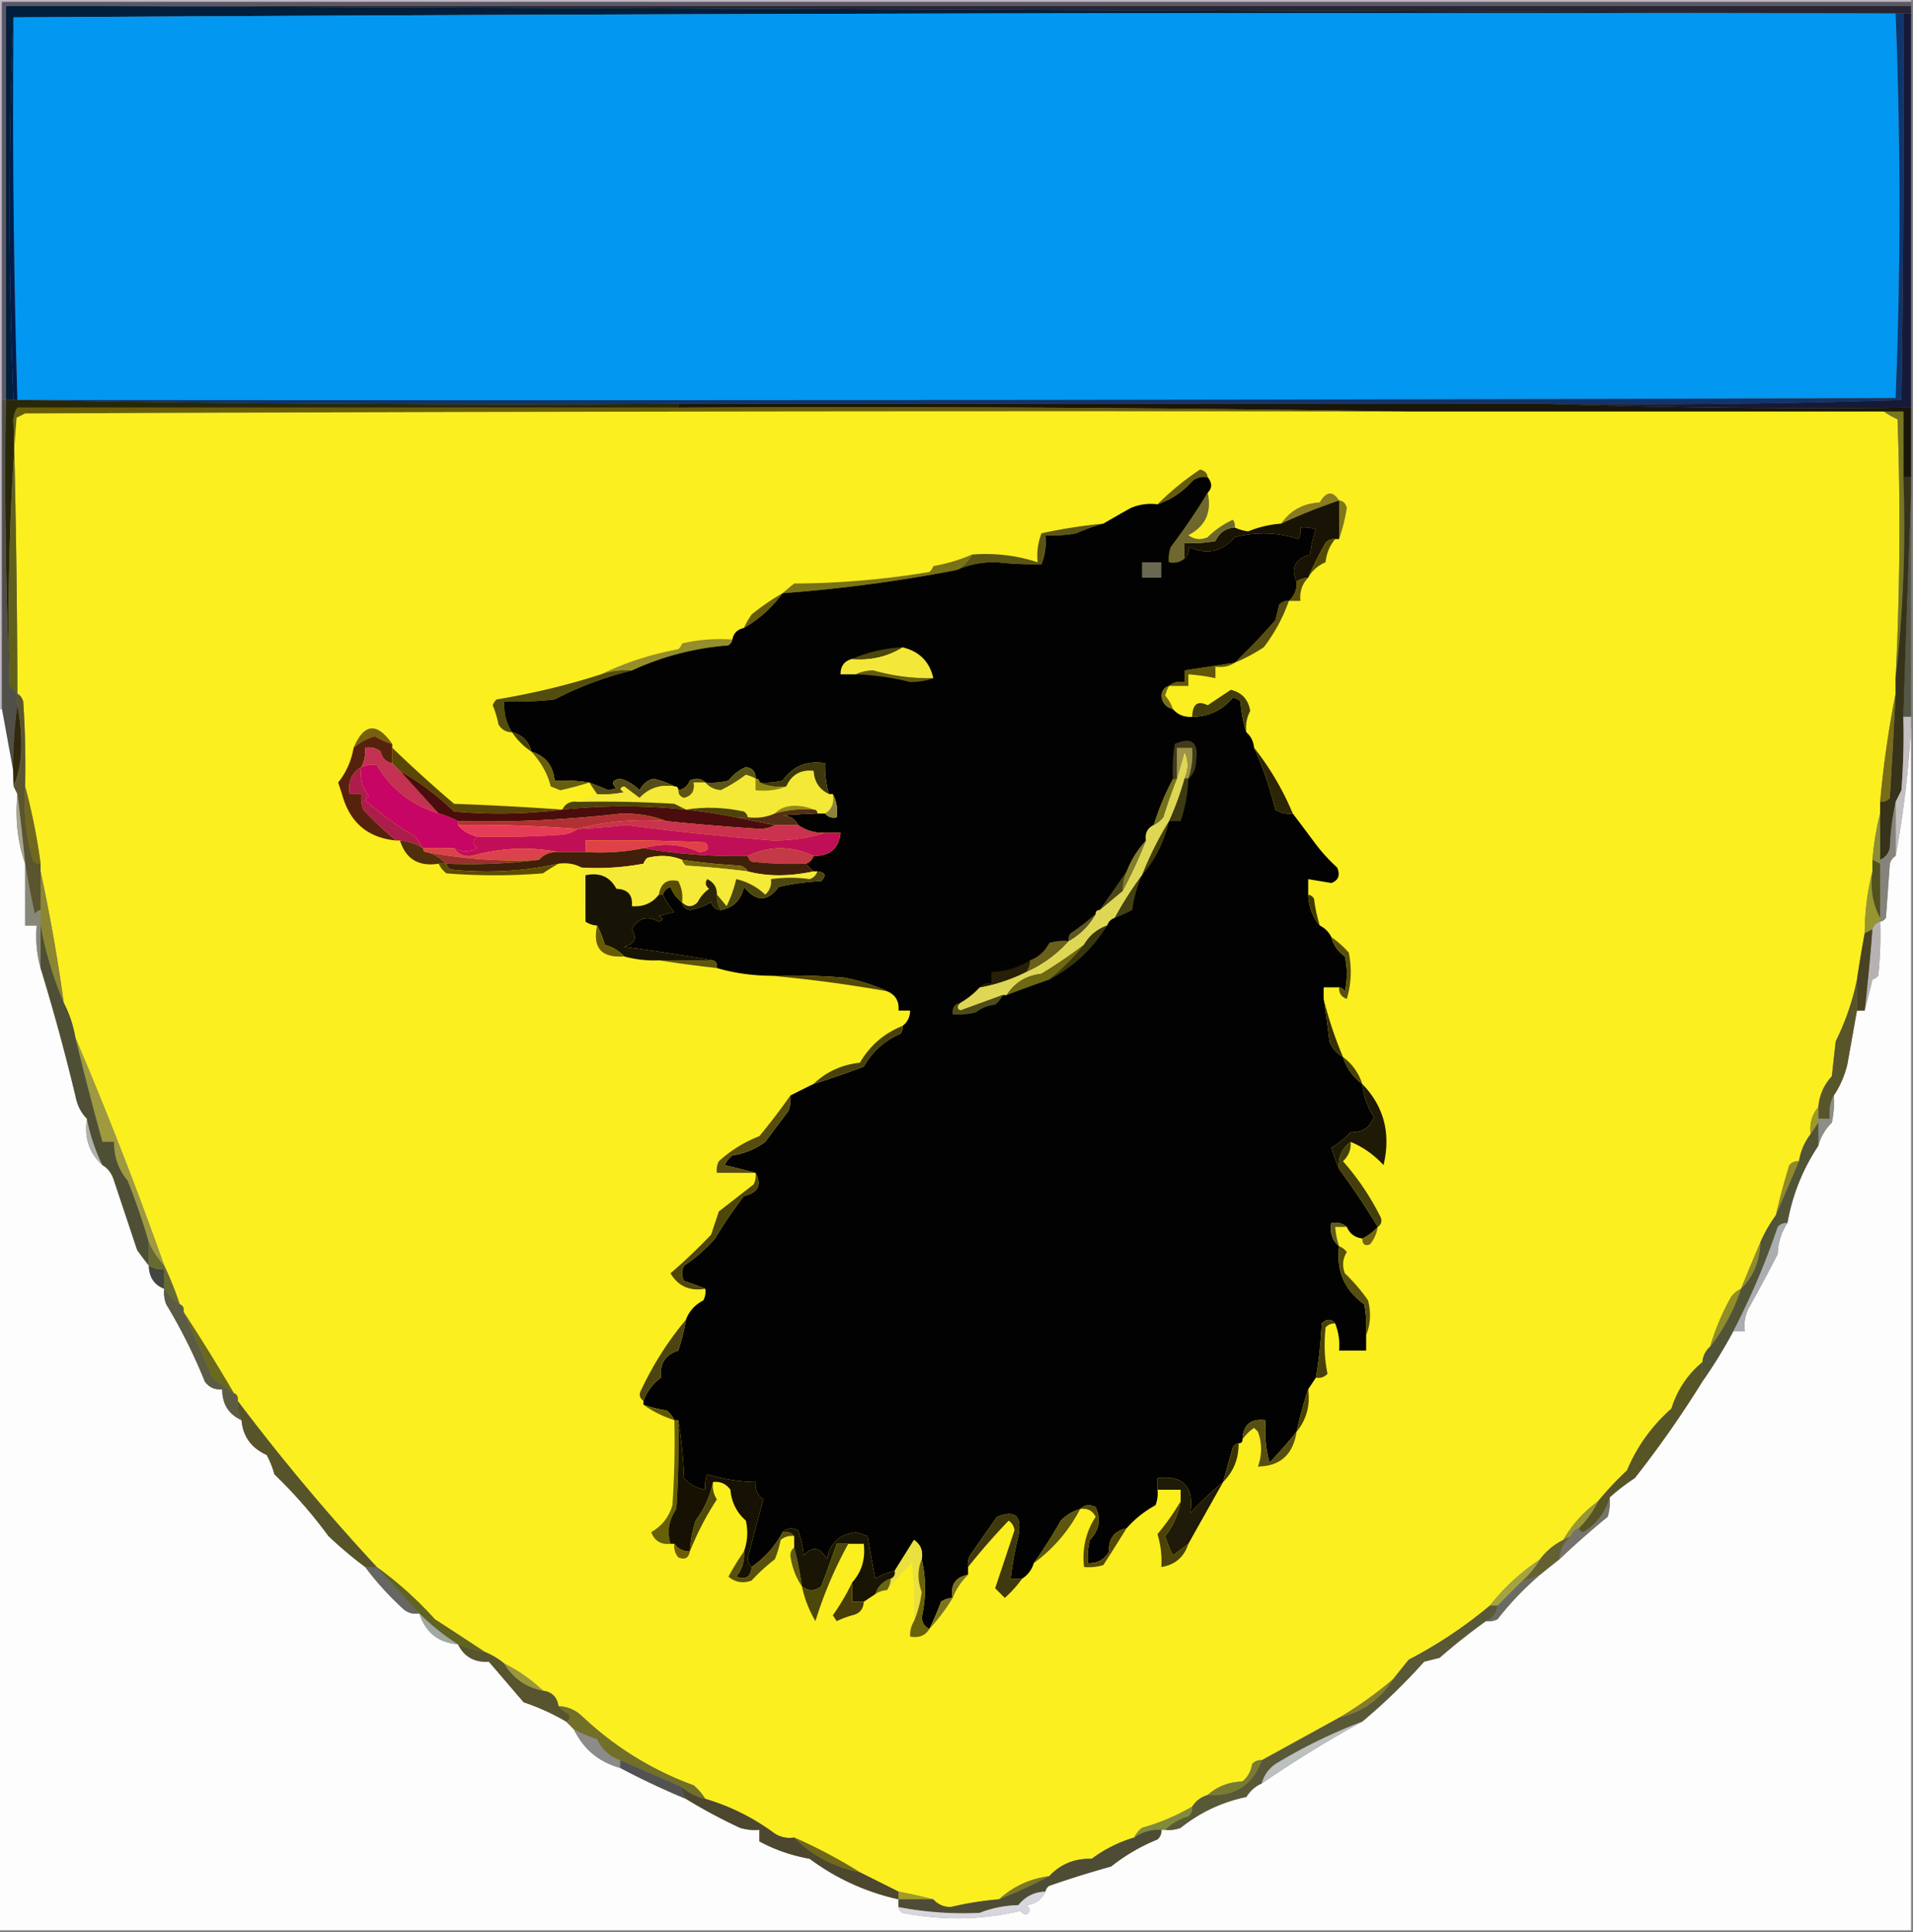 <svg xmlns="http://www.w3.org/2000/svg" width="495" height="500" style="shape-rendering:geometricPrecision;text-rendering:geometricPrecision;image-rendering:optimizeQuality;fill-rule:evenodd;clip-rule:evenodd"><rect width="100%" height="100%" fill="#808080" stroke="none"/><path style="opacity:1" fill="#bfb7c4" d="M-.5-.5h495v1H.5v183h-1V-.5z"/><path style="opacity:1" fill="#272532" d="M4.5 1.5h490v2h-3l-487-2z"/><path style="opacity:1" fill="#011f3d" d="m4.5 1.5 487 2h-1a59415.23 59415.23 0 0 0-487 1 1230.05 1230.05 0 0 0 0 99h-2V1.5h3z"/><path style="opacity:1" fill="#0297f0" d="M490.5 3.5c1.33 33.167 1.33 66.333 0 99.5-162 .5-324 .667-486 .5a2529.994 2529.994 0 0 1-1-99 59415.23 59415.23 0 0 1 487-1z"/><path style="opacity:1" fill="#5b5865" d="M494.5.5v1H1.5v102h-1V.5h494z"/><path style="opacity:1" fill="#0f356c" d="M490.5 3.5h2c.167 33.335 0 66.668-.5 100a2150.56 2150.56 0 0 1-92.5 1h-224c-57.169.332-114.17-.001-171-1 162 .167 324 0 486-.5 1.33-33.167 1.33-66.333 0-99.5z"/><path style="opacity:1" fill="#001b4d" d="M3.5 4.5c-.312 33.031.021 66.031 1 99h-1a1230.05 1230.05 0 0 1 0-99z"/><path style="opacity:1" fill="#161938" d="M492.5 3.5h2v102c-31.838.332-63.504-.002-95-1 30.907.329 61.74-.004 92.5-1 .5-33.332.667-66.665.5-100z"/><path style="opacity:1" fill="#282709" d="M1.5 103.5h3c56.83.999 113.831 1.332 171 1v1H4.5c-1.99 23.643-2.657 47.643-2 72-1-23.288-1.334-47.955-1-74z"/><path style="opacity:1" fill="#1a1608" d="M175.5 105.5v-1h224c31.496.998 63.162 1.332 95 1v18h-2v-17h-128a8934.511 8934.511 0 0 0-189-1z"/><path style="opacity:1" fill="#695e07" d="M4.5 105.5h171c63.169-.332 126.169.001 189 1-119.334-.167-238.667 0-358 .5l-3 1.5a5.728 5.728 0 0 1 1-3z"/><path style="opacity:1" fill="#fbef20" d="M364.5 106.5h123a19.602 19.602 0 0 0 3.5 2c.79 22.357.624 44.691-.5 67v4a266.581 266.581 0 0 0-4 28v3c-.982 3.816-1.649 7.816-2 12v3c-1.306 5.116-1.973 10.449-2 16a331.2 331.2 0 0 0-2 12c-1.096 5.452-2.929 10.785-5.5 16l-1 9c-2.065 2.237-3.231 4.903-3.5 8-1.663 1.938-2.329 4.272-2 7-1.575 2.047-2.575 4.381-3 7-.996-.086-1.829.248-2.5 1a190.975 190.975 0 0 0-3.5 13 36.602 36.602 0 0 0-4 7 801.17 801.17 0 0 0-5 12c-.958.453-1.792 1.119-2.5 2a62.018 62.018 0 0 0-5.5 13c-1.174 1.014-1.84 2.347-2 4-3.819 3.167-6.486 7.167-8 12-5.07 4.486-8.904 9.819-11.5 16a84.01 84.01 0 0 0-7.5 8c-3.734 2.731-6.734 6.064-9 10a16.635 16.635 0 0 0-6 5c-5.012 3.349-9.346 7.349-13 12a116.567 116.567 0 0 1-21 14c-1.357 1.686-2.69 3.352-4 5a100.783 100.783 0 0 1-14 10l-20 11c-.996-.086-1.829.248-2.5 1-.273 1.829-1.107 3.329-2.5 4.5-3.542.121-6.542 1.287-9 3.5-1.73.526-3.064 1.526-4 3a56.125 56.125 0 0 1-13 5.5c-.881.708-1.547 1.542-2 2.5a34.95 34.95 0 0 0-11 5.5c-4.432-.11-8.098 1.39-11 4.5-4.956.645-9.289 2.645-13 6a81.539 81.539 0 0 0-12.5 2c-1.833-.019-3.333-.685-4.5-2-2.89-.745-5.89-1.412-9-2l-10-5a132.009 132.009 0 0 0-17-9c-1.788.285-3.455-.048-5-1-5.517-4.092-11.517-7.092-18-9a14.698 14.698 0 0 0-3-3.5c-10.852-3.966-20.519-9.966-29-18-1.717-1.559-3.717-2.392-6-2.5-.333-2.333-1.667-3.667-4-4a40.606 40.606 0 0 0-10-7 18.924 18.924 0 0 0-5-3 2596.672 2596.672 0 0 0-13-8.5 96.277 96.277 0 0 0-15-13.5 547.017 547.017 0 0 1-36-43c.172-.992-.162-1.658-1-2a485.747 485.747 0 0 0-13-21c.172-.992-.162-1.658-1-2a87.746 87.746 0 0 0-4-10 1032.343 1032.343 0 0 0-23-59 30.827 30.827 0 0 0-3-9 450.853 450.853 0 0 0-6-34v-2a155.484 155.484 0 0 0-4-20c.166-7.341 0-14.674-.5-22-.278-.916-.778-1.582-1.5-2a2986.285 2986.285 0 0 0-1-71l3-1.5c119.333-.5 238.666-.667 358-.5z"/><path style="opacity:1" fill="#655c11" d="M312.5 123.5c-1.478-.262-2.811.071-4 1-2.472 2.807-5.472 4.807-9 6 3.333-3.326 7-6.326 11-9 1.213.247 1.88.914 2 2z"/><path style="opacity:1" fill="#887b22" d="M346.5 129.5a144.804 144.804 0 0 0-15 6c2.352-3.412 5.685-5.246 10-5.5 1.67-2.886 3.337-3.052 5-.5z"/><path style="opacity:1" fill="#181304" d="M346.5 129.5v10h-1c-.996-.086-1.829.248-2.5 1a79.518 79.518 0 0 0-4.5 9 5.727 5.727 0 0 0-3 1c-1.561-3.546-.394-5.879 3.5-7a26.67 26.67 0 0 1 1.5-6.5 8.43 8.43 0 0 0-4-.5 4.934 4.934 0 0 1-.5 3c-5.308-1.763-10.808-1.93-16.5-.5-3.284 3.824-7.284 4.658-12 2.5.237 1.291-.096 2.291-1 3v-4a32.462 32.462 0 0 0 8-.5c1.009-2.172 2.676-3.338 5-3.5a10.98 10.98 0 0 0 3.5 1 27.716 27.716 0 0 1 8.5-2 144.804 144.804 0 0 1 15-6z"/><path style="opacity:1" fill="#7e771c" d="M346.5 129.5c1.086.12 1.753.787 2 2-.464 2.849-1.131 5.516-2 8v-10z"/><path style="opacity:1" fill="#554c03" d="M345.5 139.5c-1.431 1.689-2.264 3.689-2.5 6-2.019.857-3.519 2.191-4.5 4a79.518 79.518 0 0 1 4.5-9c.671-.752 1.504-1.086 2.5-1z"/><path style="opacity:1" fill="#6e682e" d="M312.5 127.5c1.111 5.018-.556 8.684-5 11 1.574 1.131 3.241 1.298 5 .5a22.632 22.632 0 0 1 6.5-4.5c.464.594.631 1.261.5 2-2.324.162-3.991 1.328-5 3.5a32.462 32.462 0 0 1-8 .5v4c-1.068.934-2.401 1.268-4 1a8.43 8.43 0 0 1 .5-4c3.543-4.656 6.709-9.322 9.5-14z"/><path style="opacity:1" fill="#5b5515" d="M285.5 135.5a46.698 46.698 0 0 0-7 2.5 32.462 32.462 0 0 1-8 .5c.268 2.619-.065 5.119-1 7.5a85.597 85.597 0 0 1-11.5-.5c-3.738-.119-7.238.547-10.5 2 1.639-.973 2.973-2.306 4-4 5.901-.448 11.568.219 17 2-.268-2.619.065-5.119 1-7.5a135.802 135.802 0 0 1 16-2.5z"/><path style="opacity:1" fill="#777623" d="M487.5 106.5h5v17c.653 17.699-.014 35.032-2 52a782.061 782.061 0 0 0 .5-67 19.602 19.602 0 0 1-3.5-2z"/><path style="opacity:1" fill="#60601a" d="M4.5 105.5a5.728 5.728 0 0 0-1 3c.615 23.662.948 47.328 1 71l-2-2c-.657-24.357.01-48.357 2-72z"/><path style="opacity:1" fill="#7a7216" d="M251.5 143.5c-1.027 1.694-2.361 3.027-4 4a384.098 384.098 0 0 1-45 6 81.316 81.316 0 0 1 3-2.5c11.855-.065 23.521-1.065 35-3a3.647 3.647 0 0 0 1-1.5c3.523-.635 6.856-1.635 10-3z"/><path style="opacity:1" fill="#555845" d="M494.5 127.5v58h-2c.618-19.481 1.284-38.814 2-58z"/><path style="opacity:1" fill="#5d5009" d="M338.5 149.5c-1.581 1.642-2.247 3.642-2 6h-3c1.442-1.32 2.108-2.986 2-5a5.727 5.727 0 0 1 3-1z"/><path style="opacity:1" fill="#675c0e" d="M202.5 153.5c-2.731 3.734-6.064 6.734-10 9a18.473 18.473 0 0 1 2-3.5 60.364 60.364 0 0 1 8-5.5z"/><path style="opacity:1" fill="#574f10" d="M333.5 155.5a42.93 42.93 0 0 1-6.5 12 45.478 45.478 0 0 1-7.5 4 165.31 165.31 0 0 0 10.5-11l1-4c.671-.752 1.504-1.086 2.5-1z"/><path style="opacity:1" fill="#958e2c" d="M189.5 165.5c-.111.617-.444 1.117-1 1.5a72.748 72.748 0 0 0-25 6.5c-2.779-.221-5.446.112-8 1 6.234-3.021 12.901-5.188 20-6.5a3.647 3.647 0 0 0 1-1.5 43.117 43.117 0 0 1 13-1z"/><path style="opacity:1" fill="#62560b" d="M319.5 171.5c-1.419.951-3.085 1.284-5 1v3a51.569 51.569 0 0 0-7-1v3h-5c1.068-.934 2.401-1.268 4-1v-3l13-2z"/><path style="opacity:1" fill="#505048" d="M.5 103.5h1c-.334 26.045 0 50.712 1 74l2 2v3a116.743 116.743 0 0 0-1 21l1 2-4-22v-80z"/><path style="opacity:1" fill="#534d0f" d="M163.5 173.5a90.21 90.21 0 0 0-20 7.5 84.902 84.902 0 0 1-13 .5c-.217 2.921.449 5.587 2 8-1.517-.011-2.684-.677-3.5-2a28.043 28.043 0 0 0-1.5-5 3.647 3.647 0 0 1 1-1.5c9.544-1.595 18.544-3.762 27-6.5 2.554-.888 5.221-1.221 8-1z"/><path style="opacity:1" fill="#756f17" d="M302.5 177.5a11.123 11.123 0 0 0-1 2.5c.929 1.077 1.596 2.244 2 3.5-1.785-.426-2.785-1.592-3-3.5.184-1.376.851-2.209 2-2.5z"/><path style="opacity:1" fill="#030202" d="M312.5 123.5c1.186 1.461 1.186 2.795 0 4-2.791 4.678-5.957 9.344-9.5 14a8.43 8.43 0 0 0-.5 4c1.599.268 2.932-.066 4-1 .904-.709 1.237-1.709 1-3 4.716 2.158 8.716 1.324 12-2.5 5.692-1.43 11.192-1.263 16.5.5a4.934 4.934 0 0 0 .5-3 8.43 8.43 0 0 1 4 .5 26.67 26.67 0 0 0-1.5 6.5c-3.894 1.121-5.061 3.454-3.5 7 .108 2.014-.558 3.68-2 5-.996-.086-1.829.248-2.5 1l-1 4a165.31 165.31 0 0 1-10.5 11l-13 2v3c-1.599-.268-2.932.066-4 1-1.149.291-1.816 1.124-2 2.5.215 1.908 1.215 3.074 3 3.5 1.279 1.468 2.946 2.135 5 2 4.315-.068 7.815-1.735 10.5-5a3.943 3.943 0 0 1 2 1c.183 2.865.683 5.531 1.5 8 1.174 1.014 1.84 2.347 2 4a90.65 90.65 0 0 1 5.5 16c1.356.88 2.856 1.214 4.5 1 1.988 2.628 3.988 5.295 6 8 1.577 2.084 3.41 4.084 5.5 6 .844 1.963.344 3.296-1.5 4l-6-1v4c.161 3.18 1.161 5.847 3 8a6.547 6.547 0 0 1 3 3c.531 2.044 1.698 3.711 3.5 5 .667 3 .667 6 0 9-.383-.556-.883-.889-1.5-1h-4v3c.58 3.642 1.08 7.309 1.5 11 .74 1.819 1.907 3.152 3.5 4 .933 2.87 2.6 5.204 5 7a18.985 18.985 0 0 0 3 8.5c-.977 2.761-2.977 4.094-6 4a22.755 22.755 0 0 1-5 4 61.16 61.16 0 0 0 2 5.5 185.667 185.667 0 0 1 10 15 12.066 12.066 0 0 1-4 3c-1.93-.271-3.264-1.271-4-3-1.068-.934-2.401-1.268-4-1-.446 2.51.22 4.51 2 6-.769 6.362 1.398 11.362 6.5 15 .497 2.646.664 5.313.5 8v4h-7c.202-2.45-.131-4.783-1-7-1.042-1.291-2.208-1.291-3.5 0-.223 4.75-.723 9.416-1.5 14l-2 3a108.785 108.785 0 0 0-3 11 122.654 122.654 0 0 1-7 8 31.116 31.116 0 0 1-1-11c-3.849-.481-5.849 1.186-6 5 0 .667-.333 1-1 1-.617.111-1.117.444-1.5 1-.849 3.021-1.683 6.021-2.5 9a95.356 95.356 0 0 0-8.5 8c1.028-6.804-1.806-9.804-8.5-9v3a8.43 8.43 0 0 1-.5 4c-2.883 1.584-5.383 3.584-7.5 6-3.175.682-4.675 2.682-4.5 6-1.264 2.107-3.097 3.107-5.5 3a18.453 18.453 0 0 1 .5-6c2.442-2.538 2.942-5.372 1.5-8.5-1.566-.765-2.899-.598-4 .5-1.894.548-3.56 1.548-5 3a123.355 123.355 0 0 1-7 11c-.526 1.73-1.526 3.064-3 4h-3a95.036 95.036 0 0 1 2-11c1-5.176-.833-6.843-5.5-5a2204.534 2204.534 0 0 0-7 10 4.934 4.934 0 0 0-.5 3v2c-3.276.622-4.609 2.622-4 6a5.576 5.576 0 0 0-3 1 76.129 76.129 0 0 1-3 7c-1.193-.47-1.86-1.47-2-3a33.209 33.209 0 0 0 0-15c.384-2.165-.283-3.832-2-5a4442.42 4442.42 0 0 1-5 8 16.076 16.076 0 0 0-5 2 327.622 327.622 0 0 1-2-11l-3-1c-4.337.565-6.837 2.898-7.5 7-1.806-3.184-3.806-3.517-6-1a26.67 26.67 0 0 0-1.5-6.5c-1.566-.765-2.899-.598-4 .5-1.897 3.571-4.564 6.571-8 9-.639-.597-.972-1.43-1-2.5a4601.84 4601.84 0 0 0 4-15c-1.537-1.11-2.203-2.61-2-4.5a44.573 44.573 0 0 1-12.5-2 8.43 8.43 0 0 0-.5 4c-2.161-.326-3.994-1.326-5.5-3-.174-5.184-.674-10.184-1.5-15h-1c-.453-.958-1.119-1.792-2-2.5a31.894 31.894 0 0 1-6-1.5v-1c.873-2.386 2.373-4.386 4.5-6-.334-3.605 1.166-5.939 4.5-7a52.32 52.32 0 0 0 2-8c.8-2.182 2.3-3.849 4.5-5a4.934 4.934 0 0 0 .5-3 61.16 61.16 0 0 0-5.5-2c-.667-1.333-.667-2.667 0-4a39.806 39.806 0 0 0 8-7 117.672 117.672 0 0 1 7.5-11c3.7-.901 4.7-2.901 3-6a345.94 345.94 0 0 0-8-2 7.248 7.248 0 0 1 2-2.5 19.15 19.15 0 0 0 8.5-3.5c1.96-2.637 3.96-5.303 6-8a8.43 8.43 0 0 0 .5-4 409.027 409.027 0 0 1 6-3 209.588 209.588 0 0 0 13-4.5c2.246-3.915 5.412-6.748 9.5-8.5a2.428 2.428 0 0 0 .5-2c1.306-.967 1.973-2.301 2-4h-3c.19-2.459-.81-4.126-3-5-3.374-1.57-7.041-2.737-11-3.5-6.325-.5-12.658-.666-19-.5-4.891-.032-9.557-.699-14-2 .172-.992-.162-1.658-1-2a678.405 678.405 0 0 0-23-3.5c2.766-.691 3.433-2.191 2-4.5 1.643-2.995 3.977-3.661 7-2 1.196-.346 1.196-.846 0-1.5l4-1a18.714 18.714 0 0 1-3-4.5c.311-.978.978-1.645 2-2 .65 1.684 1.65 3.017 3 4 .12 1.086.787 1.753 2 2a18.099 18.099 0 0 0 5.5-2c.417 1.256 1.25 1.923 2.5 2 3.27-.603 5.27-2.603 6-6 3.136 3.886 6.136 3.886 9 0a62.744 62.744 0 0 1 11-1.5c1.383-1.461 1.049-2.294-1-2.5h-1l-2-2c1-.333 1.667-1 2-2 4.22.073 6.554-1.927 7-6h-4c-2.579.106-4.912-.561-7-2-.73-1.545-2.063-2.378-4-2.5 3.235-.229 6.235-.396 9-.5h2c.709.904 1.709 1.237 3 1 .295-2.235-.039-4.235-1-6h-1a24.93 24.93 0 0 1-1-8c-4.687-.756-8.353.744-11 4.5a18.453 18.453 0 0 1-6 .5c0-.667-.333-1-1-1 .082-1.752-.751-2.752-2.5-3-1.775.77-3.275 1.937-4.5 3.5a18.453 18.453 0 0 1-6 .5c-1.101-1.098-2.434-1.265-4-.5-.578 1.417-1.578 2.25-3 2.5 0-.667-.333-1-1-1-1.637-.88-3.47-1.546-5.5-2-1.584.488-2.751 1.488-3.5 3-1.429-1.435-3.095-2.435-5-3-2.069.324-2.402 1.158-1 2.5l-2 .5a319.364 319.364 0 0 0-5-2c-2.814-.447-5.814-.614-9-.5-.366-3.861-2.366-6.361-6-7.5-.667-2.667-2.333-4.333-5-5-1.551-2.413-2.217-5.079-2-8a84.902 84.902 0 0 0 13-.5 90.21 90.21 0 0 1 20-7.5 72.748 72.748 0 0 1 25-6.5c.556-.383.889-.883 1-1.5.31-1.644 1.31-2.644 3-3 3.936-2.266 7.269-5.266 10-9a384.098 384.098 0 0 0 45-6c3.262-1.453 6.762-2.119 10.5-2 3.856.426 7.689.593 11.5.5.935-2.381 1.268-4.881 1-7.5a32.462 32.462 0 0 0 8-.5 46.698 46.698 0 0 1 7-2.5 576.5 576.5 0 0 1 7-4 13.116 13.116 0 0 1 7-1c3.528-1.193 6.528-3.193 9-6 1.189-.929 2.522-1.262 4-1z"/><path style="opacity:1" fill="#635c0e" d="M221.5 174.5c1.293-.658 2.793-.992 4.5-1a52.696 52.696 0 0 0 15.5 2c-1.804.662-3.804.995-6 1a66.862 66.862 0 0 0-14-2z"/><path style="opacity:1" fill="#f3e839" d="M233.5 167.5c4.372 1.039 7.039 3.706 8 8a52.696 52.696 0 0 1-15.5-2c-1.707.008-3.207.342-4.5 1h-4c-.032-2.119.968-3.452 3-4 4.773.376 9.107-.624 13-3z"/><path style="opacity:1" fill="#4d470b" d="M233.5 167.5c-3.893 2.376-8.227 3.376-13 3 4.047-1.76 8.38-2.76 13-3z"/><path style="opacity:1" fill="#6b6851" d="M295.5 145.5h5v4h-5v-4z"/><path style="opacity:1" fill="#fdfdfd" d="M-.5 183.5h1l4 22c-.62 6.426.047 12.426 2 18v16h3c-.315 3.871.018 7.538 1 11a547.97 547.97 0 0 1 9 33c.464 2.475 1.464 4.475 3 6-.76 4.9.574 8.9 4 12 1.443.835 2.443 2.168 3 4l6 18c1.02 1.401 2.02 2.735 3 4 .08 3.013 1.414 5.013 4 6a8.435 8.435 0 0 0 .5 4 139.96 139.96 0 0 1 10 20c1.11 1.537 2.61 2.203 4.5 2-.011 3.813 1.655 6.48 5 8 .35 4.201 2.517 7.201 6.5 9a22.956 22.956 0 0 1 2 5 125.501 125.501 0 0 1 14 16 103.584 103.584 0 0 0 9.5 8c2.92 3.926 6.253 7.592 10 11 1.189.929 2.522 1.262 4 1 1.569 4.905 4.903 7.572 10 8 1.613 3.24 4.28 4.74 8 4.5l9 10.5c3.946 1.338 7.613 3.004 11 5l2 2c2.464 5.127 6.464 8.46 12 10a198.402 198.402 0 0 0 17 8 139.86 139.86 0 0 0 14 7.5 12.93 12.93 0 0 0 5 .5v3c3.955 2.153 8.288 3.653 13 4.5 6.901 5.116 14.568 8.616 23 10.5v2c.111.617.444 1.117 1 1.5 10.377 2.033 20.544 1.866 30.5-.5.414.457.914.791 1.5 1 1.211-.774 1.211-1.607 0-2.5 2.381-.223 4.047-1.39 5-3.5.111-.617.444-1.117 1-1.5a255.459 255.459 0 0 1 16-5 49.218 49.218 0 0 1 12-7c.752-.671 1.086-1.504 1-2.5h1a8.43 8.43 0 0 0 4-.5c5.013-4.006 10.68-6.673 17-8 1.032-1.627 2.366-2.793 4-3.5a314.69 314.69 0 0 1 26-16 154.49 154.49 0 0 0 16-15.5l4-1a158.625 158.625 0 0 1 12-9.5 4.934 4.934 0 0 0 3-.5c3.355-4.281 7.022-8.115 11-11.5a394.181 394.181 0 0 1 5-4 226.173 226.173 0 0 1 12.5-11 12.93 12.93 0 0 0 .5-5 52.55 52.55 0 0 1 6.5-5 270.11 270.11 0 0 0 17.5-25c2.903-4.13 5.57-8.463 8-13h3a9.86 9.86 0 0 1 1-6 435.811 435.811 0 0 0 7.5-14c.097-2.982.93-5.649 2.5-8 1.286-7.263 3.953-13.93 8-20 .584-2.243 1.75-4.243 3.5-6 .497-2.31.663-4.643.5-7 1.585-2.331 2.751-4.997 3.5-8 .841-4.689 1.674-9.356 2.5-14h2a345.94 345.94 0 0 0 2-8 3.647 3.647 0 0 0 1.5-1c.499-4.655.666-9.321.5-14 .617-.111 1.117-.444 1.5-1l1-14c.278-.916.778-1.582 1.5-2a262.232 262.232 0 0 0 4-34v312H-.5v-316z"/><path style="opacity:1" fill="#433c0b" d="M322.5 189.5c-.817-2.469-1.317-5.135-1.5-8a3.943 3.943 0 0 0-2-1c-2.685 3.265-6.185 4.932-10.5 5 .062-3.296 1.395-4.296 4-3l6-4c2.868.703 4.535 2.536 5 5.5-.906 1.699-1.239 3.533-1 5.5z"/><path style="opacity:1" fill="#75610e" d="M101.5 192.5a15.424 15.424 0 0 1-4.5-2c-2.085.624-3.918 1.624-5.5 3 2.68-6.33 6.013-6.663 10-1z"/><path style="opacity:1" fill="#464104" d="M132.5 189.5c2.667.667 4.333 2.333 5 5-2-1.333-3.667-3-5-5z"/><path style="opacity:1" fill="#37321a" d="M492.5 123.5h2v4c-.716 19.186-1.382 38.519-2 58 .166 6.342 0 12.675-.5 19l-1.5 3c-.824 3.812-1.324 7.812-1.5 12-.377 1.442-1.21 2.442-2.5 3v-15c.996.086 1.829-.248 2.5-1 .559-9.001 1.059-18.001 1.5-27v-4c1.986-16.968 2.653-34.301 2-52z"/><path style="opacity:1" fill="#413b1c" d="M307.5 201.5c.888-2.554 1.221-5.221 1-8h-4v8h-1a40.914 40.914 0 0 1 .5-9c4.411-1.934 6.244-.434 5.5 4.5-.069 1.986-.735 3.486-2 4.5z"/><path style="opacity:1" fill="#c4bfc0" d="M492.5 185.5h2v2a262.232 262.232 0 0 1-4 34v-14l1.5-3c.5-6.325.666-12.658.5-19z"/><path style="opacity:1" fill="#32290c" d="M4.5 182.5c.665 3.317.999 6.817 1 10.5-.012 3.902-.679 7.402-2 10.5a116.743 116.743 0 0 1 1-21z"/><path style="opacity:1" fill="#9d9448" d="M307.5 201.5h-1c1.075-2.356 1.075-4.689 0-7a246.697 246.697 0 0 1-2 7v-8h4c.221 2.779-.112 5.446-1 8z"/><path style="opacity:1" fill="#786e17" d="M490.5 179.5c-.441 8.999-.941 17.999-1.5 27-.671.752-1.504 1.086-2.5 1a266.581 266.581 0 0 1 4-28z"/><path style="opacity:1" fill="#3e380e" d="M214.5 205.5c-2.482-1.163-3.816-3.163-4-6-3.312-.351-5.645.982-7 4-2.559.302-4.893-.032-7-1a18.453 18.453 0 0 0 6-.5c2.647-3.756 6.313-5.256 11-4.5a24.93 24.93 0 0 0 1 8z"/><path style="opacity:1" fill="#5a5617" d="M195.5 201.5a11.123 11.123 0 0 0-2.5-1 39.075 39.075 0 0 1-6.5 4c-1.671-.168-3.004-.835-4-2a18.453 18.453 0 0 0 6-.5c1.225-1.563 2.725-2.73 4.5-3.5 1.749.248 2.582 1.248 2.5 3z"/><path style="opacity:1" fill="#57220d" d="M101.5 192.5v5c-1.62-.287-2.62-1.287-3-3-1.189-.929-2.522-1.262-4-1 .134 1.792-.2 3.458-1 5-2.52 1.53-3.52 3.864-3 7h3a8.435 8.435 0 0 0 .5 4 94.4 94.4 0 0 0 8.5 8c-7.364-.688-12.03-4.688-14-12l-1-3c2.078-2.606 3.412-5.606 4-9 1.582-1.376 3.415-2.376 5.5-3a15.424 15.424 0 0 0 4.5 2z"/><path style="opacity:1" fill="#74711e" d="M303.5 201.5h1a173.738 173.738 0 0 0-3.5 10c-.708.881-1.542 1.547-2.5 2a65.887 65.887 0 0 1 5-12z"/><path style="opacity:1" fill="#675e10" d="M137.5 194.5c3.634 1.139 5.634 3.639 6 7.5 3.186-.114 6.186.053 9 .5a96.953 96.953 0 0 1-7.5 2l-2.5-1c-.752-3.146-2.419-6.146-5-9z"/><path style="opacity:1" fill="#554d18" d="M174.5 203.5c-3.58-.577-6.58.423-9 3l-4-3c-1.196.346-1.196.846 0 1.5-2.31.497-4.643.663-7 .5l-2-3c1.656.646 3.323 1.313 5 2l2-.5c-1.402-1.342-1.069-2.176 1-2.5 1.905.565 3.571 1.565 5 3 .749-1.512 1.916-2.512 3.5-3 2.03.454 3.863 1.12 5.5 2z"/><path style="opacity:1" fill="#5f5312" d="M182.5 202.5h-3c.353 2.135-.48 3.468-2.5 4-1.03-.336-1.53-1.003-1.5-2 1.422-.25 2.422-1.083 3-2.5 1.566-.765 2.899-.598 4 .5z"/><path style="opacity:1" fill="#3e3a12" d="M306.5 201.5h1a38.218 38.218 0 0 1-2 11h-3a75.642 75.642 0 0 0 4-11z"/><path style="opacity:1" fill="#c43153" d="m101.5 197.5 2 2c3.266 3.605 6.599 7.272 10 11-6.953-2.123-12.286-6.289-16-12.5-1.32-.195-2.653-.028-4 .5.8-1.542 1.134-3.208 1-5 1.478-.262 2.811.071 4 1 .38 1.713 1.38 2.713 3 3z"/><path style="opacity:1" fill="#f4e936" d="M214.5 205.5h1c.423 2.281-.244 3.948-2 5h-2c0-.667-.333-1-1-1-1.464-.66-3.131-.993-5-1-2.14.056-3.806.723-5 2-2.107.968-4.441 1.302-7 1-.111-.617-.444-1.117-1-1.5-5.034-1.093-10.034-1.26-15-.5l-3-1.5c-8.327-.5-16.66-.666-25-.5l5-2c2.357.163 4.69-.003 7-.5-1.196-.654-1.196-1.154 0-1.5l4 3c2.42-2.577 5.42-3.577 9-3 .667 0 1 .333 1 1-.03.997.47 1.664 1.5 2 2.02-.532 2.853-1.865 2.5-4h3c.996 1.165 2.329 1.832 4 2a39.075 39.075 0 0 0 6.5-4c.902.243 1.735.577 2.5 1v3c2.885.306 5.552-.027 8-1 1.355-3.018 3.688-4.351 7-4 .184 2.837 1.518 4.837 4 6z"/><path style="opacity:1" fill="#8d8412" d="M195.5 201.5c.667 0 1 .333 1 1 2.107.968 4.441 1.302 7 1-2.448.973-5.115 1.306-8 1v-3z"/><path style="opacity:1" fill="#5a552e" d="M4.5 179.5c.722.418 1.222 1.084 1.5 2 .5 7.326.666 14.659.5 22a55.979 55.979 0 0 0 2 19c.457.798 1.124 1.131 2 1v12c-.617.111-1.117.444-1.5 1a266.064 266.064 0 0 1-2.5-13 573.737 573.737 0 0 0-2-18l-1-2c1.321-3.098 1.988-6.598 2-10.5-.001-3.683-.335-7.183-1-10.5v-3z"/><path style="opacity:1" fill="#928a16" d="M210.5 209.5c-3.439-.247-6.772.086-10 1 1.194-1.277 2.86-1.944 5-2 1.869.007 3.536.34 5 1z"/><path style="opacity:1" fill="#8c843d" d="M215.5 205.5c.961 1.765 1.295 3.765 1 6-1.291.237-2.291-.096-3-1 1.756-1.052 2.423-2.719 2-5z"/><path style="opacity:1" fill="#2d2606" d="M324.5 193.5a72.111 72.111 0 0 1 10 17c-1.644.214-3.144-.12-4.5-1a90.65 90.65 0 0 0-5.5-16z"/><path style="opacity:1" fill="#5a4708" d="M101.5 193.5a343.033 343.033 0 0 0 16 14.5c9.349.349 18.682.849 28 1.5-9.157 1.158-18.491 1.324-28 .5a70.413 70.413 0 0 0-14-10.5l-2-2v-4z"/><path style="opacity:1" fill="#4d430c" d="M149.5 207.5c8.34-.166 16.673 0 25 .5l3 1.5c4.966-.76 9.966-.593 15 .5.556.383.889.883 1 1.5h-3c-14.757-2.917-29.757-3.584-45-2 .787-1.604 2.12-2.271 4-2z"/><path style="opacity:1" fill="#4a0d0d" d="M103.5 199.5a70.413 70.413 0 0 1 14 10.5c9.509.824 18.843.658 28-.5 15.243-1.584 30.243-.917 45 2l10 2c-1.122.656-2.455.989-4 1a672.838 672.838 0 0 1-24-2c-3.438-1.323-7.271-1.99-11.5-2a305.676 305.676 0 0 1-42.5 2 26.335 26.335 0 0 0-5-2 4294.284 4294.284 0 0 1-10-11z"/><path style="opacity:1" fill="#b23035" d="M172.5 212.5c-8.073-.632-15.74.035-23 2a339.915 339.915 0 0 0-31-1v-1a305.676 305.676 0 0 0 42.5-2c4.229.01 8.062.677 11.5 2z"/><path style="opacity:1" fill="#ad1d4c" d="M93.5 198.5c-.445 2.865.222 5.365 2 7.5l-1 1a78.83 78.83 0 0 0 13 9.5 185.977 185.977 0 0 1 2 3c-1.815-1.13-3.815-1.796-6-2h-1a94.4 94.4 0 0 1-8.5-8 8.435 8.435 0 0 1-.5-4h-3c-.52-3.136.48-5.47 3-7z"/><path style="opacity:1" fill="#c60564" d="M113.5 210.5a26.335 26.335 0 0 1 5 2v1c1.302 1.528 2.969 2.528 5 3-1.291.973-1.291 1.973 0 3-1.96 1.019-3.96 1.019-6 0h-8a185.977 185.977 0 0 0-2-3 78.83 78.83 0 0 1-13-9.5l1-1c-1.778-2.135-2.445-4.635-2-7.5 1.347-.528 2.68-.695 4-.5 3.714 6.211 9.047 10.377 16 12.5z"/><path style="opacity:1" fill="#532f18" d="M210.5 209.5c.667 0 1 .333 1 1-2.765.104-5.765.271-9 .5 1.937.122 3.27.955 4 2.5h-6l-10-2h3c2.559.302 4.893-.032 7-1 3.228-.914 6.561-1.247 10-1z"/><path style="opacity:1" fill="#e73c57" d="M118.5 213.5a339.915 339.915 0 0 1 31 1c-1.109.79-2.442 1.29-4 1.5-7.326.5-14.659.666-22 .5-2.031-.472-3.698-1.472-5-3z"/><path style="opacity:1" fill="#ca324f" d="M172.5 212.5a672.838 672.838 0 0 0 24 2c1.545-.011 2.878-.344 4-1h6c2.088 1.439 4.421 2.106 7 2-4.114 1.326-8.614 1.993-13.5 2a777.651 777.651 0 0 1-38-4c-4.16.476-8.327.809-12.5 1 7.26-1.965 14.927-2.632 23-2z"/><path style="opacity:1" fill="#c10f57" d="M213.5 215.5h4c-.446 4.073-2.78 6.073-7 6-5.719-2.659-11.386-2.659-17 0-9.177.199-18.177-.468-27-2 4.875-1.452 9.709-1.119 14.5 1 2.241-.18 2.741-1.013 1.5-2.5a481.165 481.165 0 0 0-31-.5v3h-7c-7.424-1.438-14.924-1.105-22.5 1-2.008.193-3.508-.474-4.5-2 2.04 1.019 4.04 1.019 6 0-1.291-1.027-1.291-2.027 0-3 7.341.166 14.674 0 22-.5 1.558-.21 2.891-.71 4-1.5 4.173-.191 8.34-.524 12.5-1a777.651 777.651 0 0 0 38 4c4.886-.007 9.386-.674 13.5-2z"/><path style="opacity:1" fill="#e04148" d="M166.5 219.5c-4.805.987-9.805 1.321-15 1v-3c10.339-.166 20.672 0 31 .5 1.241 1.487.741 2.32-1.5 2.5-4.791-2.119-9.625-2.452-14.5-1z"/><path style="opacity:1" fill="#a8a590" d="M4.5 205.5a573.737 573.737 0 0 1 2 18c-1.953-5.574-2.62-11.574-2-18z"/><path style="opacity:1" fill="#6f681d" d="M6.5 203.5a155.484 155.484 0 0 1 4 20c-.876.131-1.543-.202-2-1a55.979 55.979 0 0 1-2-19z"/><path style="opacity:1" fill="#423e05" d="M302.5 212.5c-1.21 5.34-3.543 10.006-7 14 1.976-4.983 4.309-9.65 7-14z"/><path style="opacity:1" fill="#514907" d="M340.5 218.5c5.816 1.826 8.149 5.826 7 12-1.679.215-2.679-.452-3-2 .321 1.548 1.321 2.215 3 2 1.149-6.174-1.184-10.174-7-12z"/><path style="opacity:1" fill="#502f0a" d="M103.5 217.5c2.185.204 4.185.87 6 2 0 .667.333 1 1 1a11.445 11.445 0 0 1 5 3h-2c-5.161.81-8.494-1.19-10-6z"/><path style="opacity:1" fill="#dc414e" d="M109.5 219.5h8c.992 1.526 2.492 2.193 4.5 2 7.576-2.105 15.076-2.438 22.5-1-2.053-.098-3.72.569-5 2-9.863.487-19.53-.179-29-2-.667 0-1-.333-1-1z"/><path style="opacity:1" fill="#c43946" d="M210.5 221.5c-.333 1-1 1.667-2 2a98.432 98.432 0 0 1-14-.5c-.556-.383-.889-.883-1-1.5 5.614-2.659 11.281-2.659 17 0z"/><path style="opacity:1" fill="#8e8c38" d="M486.5 210.5v13l-2-1c.351-4.184 1.018-8.184 2-12z"/><path style="opacity:1" fill="#993030" d="M110.5 220.5c9.47 1.821 19.137 2.487 29 2-7.816.992-15.816 1.326-24 1a11.445 11.445 0 0 0-5-3z"/><path style="opacity:1" fill="#401f0b" d="M166.5 219.5c8.823 1.532 17.823 2.199 27 2 .111.617.444 1.117 1 1.5 4.655.499 9.321.666 14 .5l2 2c-6.317 1.33-11.984 1.33-17 0-.418-.722-1.084-1.222-2-1.5a163.52 163.52 0 0 1-15-1.5c-2.804-1.138-5.804-1.305-9-.5a3.647 3.647 0 0 0-1 1.5 64.873 64.873 0 0 1-16 1c-1.765-.961-3.765-1.295-6-1-9.135 2.014-18.468 2.514-28 1.5-.556-.383-.889-.883-1-1.5 8.184.326 16.184-.008 24-1 1.28-1.431 2.947-2.098 5-2h7c5.195.321 10.195-.013 15-1z"/><path style="opacity:1" fill="#73650d" d="M176.5 222.5a163.52 163.52 0 0 0 15 1.5c.916.278 1.582.778 2 1.5a240.173 240.173 0 0 0-16-1.5c-.556-.383-.889-.883-1-1.5z"/><path style="opacity:1" fill="#5c4d00" d="M113.5 223.5h2c.111.617.444 1.117 1 1.5 9.532 1.014 18.865.514 28-1.5a51.22 51.22 0 0 0-4 2.5c-8.333.667-16.667.667-25 0-.881-.708-1.547-1.542-2-2.5z"/><path style="opacity:1" fill="#f5ea38" d="M176.5 222.5c.111.617.444 1.117 1 1.5 5.366.323 10.699.823 16 1.5 5.016 1.33 10.683 1.33 17 0h1c-.311.978-.978 1.645-2 2-3.245-.474-6.579-.474-10 0 .188 1.603-.312 2.937-1.5 4-2.185-2.04-4.685-3.374-7.5-4a31.774 31.774 0 0 1-2.5 7 81.316 81.316 0 0 0-2.5-3c.039-1.859-.794-3.192-2.5-4-.617.949-.451 1.782.5 2.5-1.27.9-2.27 2.066-3 3.5-1.365 1.307-2.698 1.307-4 0 .239-1.967-.094-3.801-1-5.5-2.868-.64-4.535.527-5 3.5-1.729 2.227-4.062 3.227-7 3 .28-2.888-1.053-4.388-4-4.5-1.664-3.136-4.331-4.303-8-3.5v12c-.986-4.47-1.319-9.137-1-14a64.873 64.873 0 0 0 16-1 3.647 3.647 0 0 1 1-1.5c3.196-.805 6.196-.638 9 .5z"/><path style="opacity:1" fill="#837e2c" d="M296.5 217.5c-1.76 4.516-3.76 8.85-6 13-.134-1.792.199-3.458 1-5 1.176-3.029 2.843-5.696 5-8z"/><path style="opacity:1" fill="#979531" d="M484.5 225.5c-.589 4.471.077 8.471 2 12v1c-1 .333-1.667 1-2 2l-2 1c.027-5.551.694-10.884 2-16z"/><path style="opacity:1" fill="#ded755" d="M306.5 201.5a75.642 75.642 0 0 1-4 11c-2.691 4.35-5.024 9.017-7 14a93.543 93.543 0 0 0-7 11c-1 .333-1.667 1-2 2-2.635.973-4.635 2.64-6 5a128.868 128.868 0 0 1-11 7.5c-3.936.461-6.936 2.294-9 5.5h-1c-3.643 1.326-7.31 2.66-11 4-.963-.47-.963-1.137 0-2 1.919-1.112 3.586-2.446 5-4a45.066 45.066 0 0 0 12-4 32.63 32.63 0 0 0 11-8c2.966-1.66 5.3-3.993 7-7 0-.667.333-1 1-1l6-5c2.24-4.15 4.24-8.484 6-13-.271-1.88.396-3.213 2-4 .958-.453 1.792-1.119 2.5-2a173.738 173.738 0 0 1 3.5-10 246.697 246.697 0 0 0 2-7c1.075 2.311 1.075 4.644 0 7z"/><path style="opacity:1" fill="#86837c" d="M490.5 207.5v14c-.722.418-1.222 1.084-1.5 2l-1 14c-.383.556-.883.889-1.5 1v-16c1.29-.558 2.123-1.558 2.5-3 .176-4.188.676-8.188 1.5-12z"/><path style="opacity:1" fill="#584d01" d="M176.5 233.5c-1.35-.983-2.35-2.316-3-4-1.022.355-1.689 1.022-2 2h-1c.465-2.973 2.132-4.14 5-3.5.906 1.699 1.239 3.533 1 5.5z"/><path style="opacity:1" fill="#4c4610" d="M211.5 225.5c2.049.206 2.383 1.039 1 2.5a62.744 62.744 0 0 0-11 1.5c-2.864 3.886-5.864 3.886-9 0-.73 3.397-2.73 5.397-6 6-.734-1.208-1.067-2.541-1-4a81.316 81.316 0 0 1 2.5 3 31.774 31.774 0 0 0 2.5-7c2.815.626 5.315 1.96 7.5 4 1.188-1.063 1.688-2.397 1.5-4 3.421-.474 6.755-.474 10 0 1.022-.355 1.689-1.022 2-2z"/><path style="opacity:1" fill="#52521e" d="m484.5 222.5 2 1v14c-1.923-3.529-2.589-7.529-2-12v-3z"/><path style="opacity:1" fill="#4a4617" d="M291.5 225.5c-.801 1.542-1.134 3.208-1 5l-6 5a608.587 608.587 0 0 0 7-10z"/><path style="opacity:1" fill="#2a240a" d="M185.5 231.5c-.067 1.459.266 2.792 1 4-1.25-.077-2.083-.744-2.5-2a18.099 18.099 0 0 1-5.5 2c-1.213-.247-1.88-.914-2-2 1.302 1.307 2.635 1.307 4 0 .73-1.434 1.73-2.6 3-3.5-.951-.718-1.117-1.551-.5-2.5 1.706.808 2.539 2.141 2.5 4z"/><path style="opacity:1" fill="#181405" d="M170.5 231.5h1c.752 1.6 1.752 3.1 3 4.5l-4 1c1.196.654 1.196 1.154 0 1.5-3.023-1.661-5.357-.995-7 2 1.433 2.309.766 3.809-2 4.5a678.405 678.405 0 0 1 23 3.5h-14a29.23 29.23 0 0 1-9-1c-1.29-1.435-2.956-2.435-5-3-.528-1.836-1.194-3.503-2-5a5.727 5.727 0 0 1-3-1v-12c3.669-.803 6.336.364 8 3.5 2.947.112 4.28 1.612 4 4.5 2.938.227 5.271-.773 7-3z"/><path style="opacity:1" fill="#444112" d="M295.5 226.5a31.568 31.568 0 0 0-2.5 9 39.064 39.064 0 0 1-4.5 2 93.543 93.543 0 0 1 7-11z"/><path style="opacity:1" fill="#403802" d="M338.5 231.5c.617.111 1.117.444 1.5 1 .29 2.42.79 4.754 1.5 7-1.839-2.153-2.839-4.82-3-8z"/><path style="opacity:1" fill="#5c5622" d="M283.5 236.5c-1.7 3.007-4.034 5.34-7 7a2.428 2.428 0 0 1 .5-2 59.622 59.622 0 0 0 6.5-5z"/><path style="opacity:1" fill="#868977" d="M6.5 223.5c.701 4.227 1.534 8.56 2.5 13 .383-.556.883-.889 1.5-1v15c-.982-3.462-1.315-7.129-1-11h-3v-16z"/><path style="opacity:1" fill="#655b05" d="M154.5 239.5c.806 1.497 1.472 3.164 2 5 2.044.565 3.71 1.565 5 3-5.9.434-8.234-2.233-7-8z"/><path style="opacity:1" fill="#3a370d" d="M286.5 239.5c-3.737 6.072-8.737 10.739-15 14 3.272-2.605 6.272-5.605 9-9 1.365-2.36 3.365-4.027 6-5z"/><path style="opacity:1" fill="#b7b2b2" d="M486.5 238.5a98.432 98.432 0 0 1-.5 14 3.647 3.647 0 0 1-1.5 1 345.94 345.94 0 0 1-2 8 621.76 621.76 0 0 0 2-21c.333-1 1-1.667 2-2z"/><path style="opacity:1" fill="#494323" d="M484.5 240.5a621.76 621.76 0 0 1-2 21h-2v-8a331.2 331.2 0 0 1 2-12l2-1z"/><path style="opacity:1" fill="#6a601a" d="M276.5 243.5a32.63 32.63 0 0 1-11 8 5.727 5.727 0 0 0 1-3c2.182-.8 3.849-2.3 5-4.5a12.93 12.93 0 0 1 5-.5z"/><path style="opacity:1" fill="#5d550d" d="M170.5 248.5h14c.838.342 1.172 1.008 1 2a328.344 328.344 0 0 1-15-2z"/><path style="opacity:1" fill="#6e6813" d="M280.5 244.5c-2.728 3.395-5.728 6.395-9 9a413.708 413.708 0 0 0-11 4c2.064-3.206 5.064-5.039 9-5.5a128.868 128.868 0 0 0 11-7.5z"/><path style="opacity:1" fill="#281f07" d="M266.5 248.5a5.727 5.727 0 0 1-1 3 45.066 45.066 0 0 1-12 4c.709-.904 1.709-1.237 3-1v-3c3.665-.08 6.998-1.08 10-3z"/><path style="opacity:1" fill="#534808" d="M199.5 252.5c6.342-.166 12.675 0 19 .5 3.959.763 7.626 1.93 11 3.5a349.165 349.165 0 0 0-30-4z"/><path style="opacity:1" fill="#8c8632" d="M10.5 225.5a450.853 450.853 0 0 1 6 34c-2.76-6.513-4.76-13.18-6-20v-14z"/><path style="opacity:1" fill="#58500c" d="M344.5 242.5a25.14 25.14 0 0 1 4.5 4c.827 4.041.66 8.041-.5 12-1.419-.505-2.085-1.505-2-3 .617.111 1.117.444 1.5 1 .667-3 .667-6 0-9-1.802-1.289-2.969-2.956-3.5-5z"/><path style="opacity:1" fill="#4e4d17" d="M259.5 257.5c-.453.958-1.119 1.792-2 2.5-1.884.216-3.551.883-5 2a18.453 18.453 0 0 1-6 .5c-.215-1.679.452-2.679 2-3-.963.863-.963 1.53 0 2 3.69-1.34 7.357-2.674 11-4z"/><path style="opacity:1" fill="#362f07" d="M342.5 258.5a100.583 100.583 0 0 0 5 15c-1.593-.848-2.76-2.181-3.5-4-.42-3.691-.92-7.358-1.5-11z"/><path style="opacity:1" fill="#58552b" d="M480.5 253.5v8c-.826 4.644-1.659 9.311-2.5 14-.749 3.003-1.915 5.669-3.5 8-.961 1.765-1.295 3.765-1 6h-3v-3c.269-3.097 1.435-5.763 3.5-8l1-9c2.571-5.215 4.404-10.548 5.5-16z"/><path style="opacity:1" fill="#4a420c" d="M233.5 265.5a2.428 2.428 0 0 1-.5 2c-4.088 1.752-7.254 4.585-9.5 8.5a209.588 209.588 0 0 1-13 4.5c3.305-3.149 7.305-4.983 12-5.5 2.627-4.467 6.294-7.633 11-9.5z"/><path style="opacity:1" fill="#4a4202" d="M347.5 273.5c2.4 1.796 4.067 4.13 5 7-2.4-1.796-4.067-4.13-5-7z"/><path style="opacity:1" fill="#9f9940" d="M19.5 268.5a1032.343 1032.343 0 0 1 23 59c-1.621-1.73-2.955-3.73-4-6a172.326 172.326 0 0 0-5.5-16c-2.384-2.847-3.55-6.181-3.5-10h-3a800.367 800.367 0 0 1-7-27z"/><path style="opacity:1" fill="#574d11" d="M204.5 283.5a8.43 8.43 0 0 1-.5 4 1190.42 1190.42 0 0 0-6 8 19.15 19.15 0 0 1-8.5 3.5 7.248 7.248 0 0 0-2 2.5 345.94 345.94 0 0 1 8 2h-10a4.934 4.934 0 0 1 .5-3 34.026 34.026 0 0 1 10.5-6.5 166.206 166.206 0 0 0 8-10.5z"/><path style="opacity:1" fill="#9d9a26" d="M470.5 286.5v4l-2 3c-.329-2.728.337-5.062 2-7z"/><path style="opacity:1" fill="#1f1a06" d="M352.5 280.5c5.598 5.799 7.432 12.799 5.5 21-2.507-2.707-5.34-4.707-8.5-6-2.318 1.685-3.318 4.019-3 7a61.16 61.16 0 0 1-2-5.5 22.755 22.755 0 0 0 5-4c3.023.094 5.023-1.239 6-4a18.985 18.985 0 0 1-3-8.5z"/><path style="opacity:1" fill="#8d8e88" d="M474.5 283.5a24.935 24.935 0 0 1-.5 7c-1.75 1.757-2.916 3.757-3.5 6v-7h3c-.295-2.235.039-4.235 1-6z"/><path style="opacity:1" fill="#b2b2ab" d="M22.5 289.5a49.503 49.503 0 0 0 4 12c-3.426-3.1-4.76-7.1-4-12z"/><path style="opacity:1" fill="#4e4f34" d="M10.5 239.5c1.24 6.82 3.24 13.487 6 20a30.827 30.827 0 0 1 3 9 800.367 800.367 0 0 0 7 27h3c-.05 3.819 1.116 7.153 3.5 10a172.326 172.326 0 0 1 5.5 16v6c-.98-1.265-1.98-2.599-3-4l-6-18c-.557-1.832-1.557-3.165-3-4a49.503 49.503 0 0 1-4-12c-1.536-1.525-2.536-3.525-3-6a547.97 547.97 0 0 0-9-33v-11z"/><path style="opacity:1" fill="#918a29" d="M465.5 300.5a1425.95 1425.95 0 0 1-6 14c.99-4.286 2.157-8.62 3.5-13 .671-.752 1.504-1.086 2.5-1z"/><path style="opacity:1" fill="#44400d" d="M349.5 295.5c.117 1.984-.55 3.65-2 5a66.023 66.023 0 0 1 9.5 14c.74 1.249.573 2.249-.5 3a185.667 185.667 0 0 0-10-15c-.318-2.981.682-5.315 3-7z"/><path style="opacity:1" fill="#4f460a" d="M195.5 303.5c1.7 3.099.7 5.099-3 6a117.672 117.672 0 0 0-7.5 11 39.806 39.806 0 0 1-8 7c-.667 1.333-.667 2.667 0 4a61.16 61.16 0 0 1 5.5 2c-4.014.676-7.014-.657-9-4a146.925 146.925 0 0 0 10.5-10l2-6 9-7a4.934 4.934 0 0 0 .5-3z"/><path style="opacity:1" fill="#525437" d="M470.5 290.5v6c-4.047 6.07-6.714 12.737-8 20-.996-.086-1.829.248-2.5 1a194.63 194.63 0 0 1-11.5 27 126.166 126.166 0 0 1-8 13v-5c.16-1.653.826-2.986 2-4a50.078 50.078 0 0 0 8-15c3.178-3.158 4.845-7.158 5-12a36.602 36.602 0 0 1 4-7 1425.95 1425.95 0 0 0 6-14c.425-2.619 1.425-4.953 3-7l2-3z"/><path style="opacity:1" fill="#605b1d" d="M348.5 317.5h-3a20.69 20.69 0 0 0 1 5c-1.78-1.49-2.446-3.49-2-6 1.599-.268 2.932.066 4 1z"/><path style="opacity:1" fill="#73650f" d="M356.5 317.5a9.175 9.175 0 0 1-2 4.5c-1.316.528-1.983.028-2-1.5a12.066 12.066 0 0 0 4-3z"/><path style="opacity:1" fill="#564f0d" d="M346.5 322.5c.789.283 1.456.783 2 1.5-1.076 1.726-1.243 3.559-.5 5.5a47.129 47.129 0 0 1 6 7c.805 3.196.638 6.196-.5 9a32.462 32.462 0 0 0-.5-8c-5.102-3.638-7.269-8.638-6.5-15z"/><path style="opacity:1" fill="#8e8c2c" d="M455.5 321.5c-.155 4.842-1.822 8.842-5 12a801.17 801.17 0 0 1 5-12z"/><path style="opacity:1" fill="#43463e" d="M38.5 327.5c1.208.734 2.541 1.067 4 1v5c-2.586-.987-3.92-2.987-4-6z"/><path style="opacity:1" fill="#686b2f" d="M38.5 321.5c1.045 2.27 2.379 4.27 4 6a87.746 87.746 0 0 1 4 10 20.236 20.236 0 0 1-4-4v-5c-1.459.067-2.792-.266-4-1v-6z"/><path style="opacity:1" fill="#aaaeb1" d="M462.5 316.5c-1.57 2.351-2.403 5.018-2.5 8a435.811 435.811 0 0 1-7.5 14 9.86 9.86 0 0 0-1 6h-3a194.63 194.63 0 0 0 11.5-27c.671-.752 1.504-1.086 2.5-1z"/><path style="opacity:1" fill="#918d27" d="M450.5 333.5a50.078 50.078 0 0 1-8 15 62.018 62.018 0 0 1 5.5-13c.708-.881 1.542-1.547 2.5-2z"/><path style="opacity:1" fill="#5c5b43" d="M42.5 333.5a20.236 20.236 0 0 0 4 4c.838.342 1.172 1.008 1 2a794.45 794.45 0 0 1 7.5 17 54.666 54.666 0 0 0 5.5 4c.838.342 1.172 1.008 1 2-.134 1.792.2 3.458 1 5-3.345-1.52-5.011-4.187-5-8-1.89.203-3.39-.463-4.5-2a139.96 139.96 0 0 0-10-20 8.435 8.435 0 0 1-.5-4z"/><path style="opacity:1" fill="#48410b" d="M345.5 342.5c-.996-.086-1.829.248-2.5 1-.449 4.258-.282 8.258.5 12-.825.886-1.825 1.219-3 1 .777-4.584 1.277-9.25 1.5-14 1.292-1.291 2.458-1.291 3.5 0z"/><path style="opacity:1" fill="#6b691e" d="M47.5 339.5a485.747 485.747 0 0 1 13 21 54.666 54.666 0 0 1-5.5-4 794.45 794.45 0 0 0-7.5-17z"/><path style="opacity:1" fill="#4d4511" d="M177.5 341.5a52.32 52.32 0 0 1-2 8c-3.334 1.061-4.834 3.395-4.5 7-2.127 1.614-3.627 3.614-4.5 6-1.073-.751-1.24-1.751-.5-3 3.109-6.573 6.942-12.573 11.5-18z"/><path style="opacity:1" fill="#494202" d="M338.5 359.5c.555 4.206-.445 7.873-3 11a108.785 108.785 0 0 1 3-11z"/><path style="opacity:1" fill="#605705" d="M166.5 363.5a31.894 31.894 0 0 0 6 1.5c.881.708 1.547 1.542 2 2.5-2.993-.965-5.66-2.298-8-4z"/><path style="opacity:1" fill="#666006" d="M174.5 367.5h1c.166 7.674 0 15.341-.5 23-1.964 2.834-2.464 5.834-1.5 9-2.458.273-4.125-.727-5-3 2.784-1.614 4.618-3.948 5.5-7 .5-7.326.666-14.659.5-22z"/><path style="opacity:1" fill="#574f12" d="M335.5 370.5c-.909 5.918-4.243 8.918-10 9 1.077-3.026 1.077-6.026 0-9l-1-1c-1.235.84-2.235 1.84-3 3 .151-3.814 2.151-5.481 6-5a31.116 31.116 0 0 0 1 11 122.654 122.654 0 0 0 7-8z"/><path style="opacity:1" fill="#3a3405" d="M320.5 373.5c.05 3.93-1.283 7.263-4 10 .817-2.979 1.651-5.979 2.5-9 .383-.556.883-.889 1.5-1z"/><path style="opacity:1" fill="#575426" d="M440.5 352.5v5a270.11 270.11 0 0 1-17.5 25 52.55 52.55 0 0 0-6.5 5c-.899 3.433-2.899 6.266-6 8.5-.937.692-1.603.525-2-.5a25.497 25.497 0 0 0 5-7 84.01 84.01 0 0 1 7.5-8c2.596-6.181 6.43-11.514 11.5-16 1.514-4.833 4.181-8.833 8-12z"/><path style="opacity:1" fill="#171103" d="M175.5 367.5c.826 4.816 1.326 9.816 1.5 15 1.506 1.674 3.339 2.674 5.5 3a8.43 8.43 0 0 1 .5-4 44.573 44.573 0 0 0 12.5 2c-.203 1.89.463 3.39 2 4.5a4601.84 4601.84 0 0 1-4 15c.028 1.07.361 1.903 1 2.5-.222 2.576-1.555 3.41-4 2.5 1.516-1.897 2.183-4.064 2-6.5.935-2.613 1.102-5.279.5-8-2.393-2.119-3.726-4.785-4-8-1.11-1.537-2.61-2.203-4.5-2-.718 3.593-2.218 6.926-4.5 10a34.033 34.033 0 0 0-1.5 8c-1.699-.027-3.033-.694-4-2h-1c-.964-3.166-.464-6.166 1.5-9 .5-7.659.666-15.326.5-23z"/><path style="opacity:1" fill="#57542a" d="M61.5 362.5a547.017 547.017 0 0 0 36 43h-3a103.584 103.584 0 0 1-9.5-8 125.501 125.501 0 0 0-14-16 22.956 22.956 0 0 0-2-5c-3.983-1.799-6.15-4.799-6.5-9-.8-1.542-1.134-3.208-1-5z"/><path style="opacity:1" fill="#504a0b" d="M184.5 383.5c-.214 1.644.12 3.144 1 4.5a75.604 75.604 0 0 0-7 13.5 34.033 34.033 0 0 1 1.5-8c2.282-3.074 3.782-6.407 4.5-10z"/><path style="opacity:1" fill="#1f1b08" d="M316.5 383.5a4795.712 4795.712 0 0 0-9 16 514.367 514.367 0 0 0-4 3 29.825 29.825 0 0 1-2-5c2.085-2.683 3.418-5.683 4-9v-3h-6v-3c6.694-.804 9.528 2.196 8.5 9a95.356 95.356 0 0 1 8.5-8z"/><path style="opacity:1" fill="#989635" d="M413.5 388.5a25.497 25.497 0 0 1-5 7c-1 .333-1.667 1-2 2l-2 1c2.266-3.936 5.266-7.269 9-10z"/><path style="opacity:1" fill="#4b4309" d="M305.5 388.5c-.582 3.317-1.915 6.317-4 9a29.825 29.825 0 0 0 2 5 514.367 514.367 0 0 1 4-3c-1.112 3.446-3.445 5.446-7 6a23.745 23.745 0 0 0-1-8.5c2.297-2.768 4.297-5.602 6-8.5z"/><path style="opacity:1" fill="#75736b" d="M416.5 387.5a12.93 12.93 0 0 1-.5 5 226.173 226.173 0 0 0-12.5 11c.183-2.488 1.183-4.488 3-6 .333-1 1-1.667 2-2 .397 1.025 1.063 1.192 2 .5 3.101-2.234 5.101-5.067 6-8.5z"/><path style="opacity:1" fill="#5c5611" d="M279.5 390.5c-2.879 5.552-6.879 10.218-12 14a123.355 123.355 0 0 0 7-11c1.44-1.452 3.106-2.452 5-3z"/><path style="opacity:1" fill="#6d5c01" d="M174.5 399.5c.967 1.306 2.301 1.973 4 2-.343 1.725-1.343 2.225-3 1.5-.837-1.011-1.17-2.178-1-3.5z"/><path style="opacity:1" fill="#eae03f" d="M238.5 403.5c-1.11 2.668-1.11 5.501 0 8.5-.367 2.708-1.034 5.208-2 7.5a112.97 112.97 0 0 0-.5-15c-2.423 2.28-4.59 4.613-6.5 7a5.727 5.727 0 0 0 1-3c.838-.342 1.172-1.008 1-2a4442.42 4442.42 0 0 0 5-8c1.717 1.168 2.384 2.835 2 5z"/><path style="opacity:1" fill="#58500e" d="M202.5 396.5c1.291-.237 2.291.096 3 1-1.322-.17-2.489.163-3.5 1a28.043 28.043 0 0 1-1.5 5 46.607 46.607 0 0 0-6 5.5c-2.228.82-4.228.487-6-1a59.803 59.803 0 0 1 4-6.5c.183 2.436-.484 4.603-2 6.5 2.445.91 3.778.076 4-2.5 3.436-2.429 6.103-5.429 8-9z"/><path style="opacity:1" fill="#544a08" d="M279.5 390.5c1.101-1.098 2.434-1.265 4-.5 1.442 3.128.942 5.962-1.5 8.5a18.453 18.453 0 0 0-.5 6c2.403.107 4.236-.893 5.5-3-.175-3.318 1.325-5.318 4.5-6a675.435 675.435 0 0 1-6 9.5 12.93 12.93 0 0 1-5 .5c-.537-4.741.463-9.074 3-13-.82-1.611-2.154-2.278-4-2z"/><path style="opacity:1" fill="#646131" d="M406.5 397.5c-1.817 1.512-2.817 3.512-3 6a394.181 394.181 0 0 0-5 4l-5 2c1.995-1.804 3.662-3.804 5-6a16.635 16.635 0 0 1 6-5l2-1z"/><path style="opacity:1" fill="#605a13" d="M205.5 400.5a81.802 81.802 0 0 1 2 10c-1.595-2.329-2.595-4.995-3-8 .043-.916.376-1.583 1-2z"/><path style="opacity:1" fill="#666662" d="M94.5 405.5h3c3.616 3.954 7.283 7.954 11 12-1.478.262-2.811-.071-4-1-3.747-3.408-7.08-7.074-10-11z"/><path style="opacity:1" fill="#40390e" d="M264.5 408.5a31.447 31.447 0 0 1-4.5 5l-2.5-2.5c1.664-4.965 3.331-9.965 5-15-.13-1.059-.63-1.892-1.5-2.5a171.412 171.412 0 0 0-10.5 12 4.934 4.934 0 0 1 .5-3c2.346-3.371 4.679-6.704 7-10 4.667-1.843 6.5-.176 5.5 5a95.036 95.036 0 0 0-2 11h3z"/><path style="opacity:1" fill="#676711" d="M230.5 408.5a5.727 5.727 0 0 1-1 3 5.727 5.727 0 0 0-3 1c.667-2 2-3.333 4-4z"/><path style="opacity:1" fill="#a4a342" d="M398.5 403.5c-1.338 2.196-3.005 4.196-5 6l-6 6h-2c3.654-4.651 7.988-8.651 13-12z"/><path style="opacity:1" fill="#191505" d="M202.5 396.5c1.101-1.098 2.434-1.265 4-.5a26.67 26.67 0 0 1 1.5 6.5c2.194-2.517 4.194-2.184 6 1 .663-4.102 3.163-6.435 7.5-7l3 1a327.622 327.622 0 0 0 2 11 16.076 16.076 0 0 1 5-2c.172.992-.162 1.658-1 2-2 .667-3.333 2-4 4l-3 2h-3v-5c2.475-2.751 3.475-6.084 3-10h-7a346.185 346.185 0 0 1-4 11c-1.699 1.315-3.365 1.315-5 0a81.802 81.802 0 0 0-2-10v-3c-.709-.904-1.709-1.237-3-1z"/><path style="opacity:1" fill="#4c480a" d="M219.5 399.5a105.816 105.816 0 0 0-8.5 20 29.749 29.749 0 0 1-3.5-9c1.635 1.315 3.301 1.315 5 0a346.185 346.185 0 0 0 4-11h3z"/><path style="opacity:1" fill="#6a620a" d="M238.5 403.5a33.209 33.209 0 0 1 0 15c.14 1.53.807 2.53 2 3-1.052 1.756-2.719 2.423-5 2-.067-1.459.266-2.792 1-4 .966-2.292 1.633-4.792 2-7.5-1.11-2.999-1.11-5.832 0-8.5z"/><path style="opacity:1" fill="#7d7322" d="M250.5 407.5c-1.79 1.772-3.123 3.772-4 6-.609-3.378.724-5.378 4-6z"/><path style="opacity:1" fill="#483d09" d="M220.5 409.5v5h3c-.074 1.911-1.074 3.078-3 3.5a28.931 28.931 0 0 0-4 1.5l-1-1.5a57.807 57.807 0 0 0 5-8.5z"/><path style="opacity:1" fill="#6b6b64" d="M398.5 407.5c-3.978 3.385-7.645 7.219-11 11.5a4.934 4.934 0 0 1-3 .5c1.729-.736 2.729-2.07 3-4l6-6 5-2z"/><path style="opacity:1" fill="#7d7422" d="M246.5 413.5a47.723 47.723 0 0 1-6 8 76.129 76.129 0 0 0 3-7 5.576 5.576 0 0 1 3-1z"/><path style="opacity:1" fill="#606321" d="M97.5 405.5a96.277 96.277 0 0 1 15 13.5c4.398 2.857 8.732 5.691 13 8.5a29.417 29.417 0 0 1-7-2c-3.575-2.229-6.908-4.895-10-8a7189.532 7189.532 0 0 1-11-12z"/><path style="opacity:1" fill="#a1a9a2" d="M108.5 417.5c3.092 3.105 6.425 5.771 10 8-5.097-.428-8.431-3.095-10-8z"/><path style="opacity:1" fill="#57542e" d="M118.5 425.5a29.417 29.417 0 0 0 7 2 18.924 18.924 0 0 1 5 3c2.266 3.804 5.599 6.138 10 7 2.333.333 3.667 1.667 4 4 .672.767 1.505 1.434 2.5 2 .692.937.525 1.603-.5 2-3.387-1.996-7.054-3.662-11-5l-9-10.5c-3.72.24-6.387-1.26-8-4.5z"/><path style="opacity:1" fill="#9a973b" d="M130.5 430.5a40.606 40.606 0 0 1 10 7c-4.401-.862-7.734-3.196-10-7z"/><path style="opacity:1" fill="#857d2c" d="M360.5 434.5c-3.253 5.245-7.92 8.578-14 10a100.783 100.783 0 0 0 14-10z"/><path style="opacity:1" fill="#595837" d="M385.5 415.5h2c-.271 1.93-1.271 3.264-3 4a158.625 158.625 0 0 0-12 9.5l-4 1a154.49 154.49 0 0 1-16 15.5 137.186 137.186 0 0 0-22.5 11c-1.775 1.27-2.942 2.936-3.5 5-1.634.707-2.968 1.873-4 3.5-6.32 1.327-11.987 3.994-17 8a8.43 8.43 0 0 1-4 .5c1.621-1.617 3.621-2.784 6-3.5.752-.671 1.086-1.504 1-2.5.936-1.474 2.27-2.474 4-3 7.014.443 11.681-2.557 14-9l20-11c6.08-1.422 10.747-4.755 14-10 1.31-1.648 2.643-3.314 4-5a116.567 116.567 0 0 0 21-14z"/><path style="opacity:1" fill="#bcc0bf" d="M352.5 445.5a314.69 314.69 0 0 0-26 16c.558-2.064 1.725-3.73 3.5-5a137.186 137.186 0 0 1 22.5-11z"/><path style="opacity:1" fill="#8c8b89" d="M148.5 447.5a33.052 33.052 0 0 0 6 2.5c1.252 2.692 3.252 4.525 6 5.5v2c-5.536-1.54-9.536-4.873-12-10z"/><path style="opacity:1" fill="#726f28" d="M144.5 441.5c2.283.108 4.283.941 6 2.5 8.481 8.034 18.148 14.034 29 18a14.698 14.698 0 0 1 3 3.5c-2.284-.475-4.284-1.475-6-3a9545.687 9545.687 0 0 0-16-7c-2.748-.975-4.748-2.808-6-5.5a33.052 33.052 0 0 1-6-2.5l-2-2c1.025-.397 1.192-1.063.5-2-.995-.566-1.828-1.233-2.5-2z"/><path style="opacity:1" fill="#525254" d="M160.5 455.5a9545.687 9545.687 0 0 1 16 7 5.727 5.727 0 0 0 1 3 198.402 198.402 0 0 1-17-8v-2z"/><path style="opacity:1" fill="#787c32" d="M326.5 455.5c-2.319 6.443-6.986 9.443-14 9 2.458-2.213 5.458-3.379 9-3.5 1.393-1.171 2.227-2.671 2.5-4.5.671-.752 1.504-1.086 2.5-1z"/><path style="opacity:1" fill="#818b3a" d="M308.5 467.5c.086.996-.248 1.829-1 2.5-2.379.716-4.379 1.883-6 3.5h-1c-2.608-.1-4.942.567-7 2 .453-.958 1.119-1.792 2-2.5a56.125 56.125 0 0 0 13-5.5z"/><path style="opacity:1" fill="#4c472e" d="M176.5 462.5c1.716 1.525 3.716 2.525 6 3 6.483 1.908 12.483 4.908 18 9 1.545.952 3.212 1.285 5 1 4.709 4.687 10.376 7.687 17 9l10 5v2c-8.432-1.884-16.099-5.384-23-10.5-4.712-.847-9.045-2.347-13-4.5v-3a12.93 12.93 0 0 1-5-.5 139.86 139.86 0 0 1-14-7.5 5.727 5.727 0 0 1-1-3z"/><path style="opacity:1" fill="#726815" d="M205.5 475.5a132.009 132.009 0 0 1 17 9c-6.624-1.313-12.291-4.313-17-9z"/><path style="opacity:1" fill="#7c7924" d="M271.5 485.5a116.329 116.329 0 0 1-13 6c3.711-3.355 8.044-5.355 13-6z"/><path style="opacity:1" fill="#a19b27" d="M232.5 489.5c3.11.588 6.11 1.255 9 2h-9v-2z"/><path style="opacity:1" fill="#4e4c34" d="M300.5 473.5c.086.996-.248 1.829-1 2.5a49.218 49.218 0 0 0-12 7 255.459 255.459 0 0 0-16 5c-.556.383-.889.883-1 1.5-2.846.09-5.179 1.256-7 3.5-3.528.089-6.862.756-10 2a88.365 88.365 0 0 1-21-1.5v-2h9c1.167 1.315 2.667 1.981 4.5 2a81.539 81.539 0 0 1 12.5-2 116.329 116.329 0 0 0 13-6c2.902-3.11 6.568-4.61 11-4.5a34.95 34.95 0 0 1 11-5.5c2.058-1.433 4.392-2.1 7-2z"/><path style="opacity:1" fill="#d8d6dd" d="M270.5 489.5c-.953 2.11-2.619 3.277-5 3.5 1.211.893 1.211 1.726 0 2.5a3.647 3.647 0 0 1-1.5-1c-9.956 2.366-20.123 2.533-30.5.5-.556-.383-.889-.883-1-1.5a88.365 88.365 0 0 0 21 1.5c3.138-1.244 6.472-1.911 10-2 1.821-2.244 4.154-3.41 7-3.5z"/></svg>